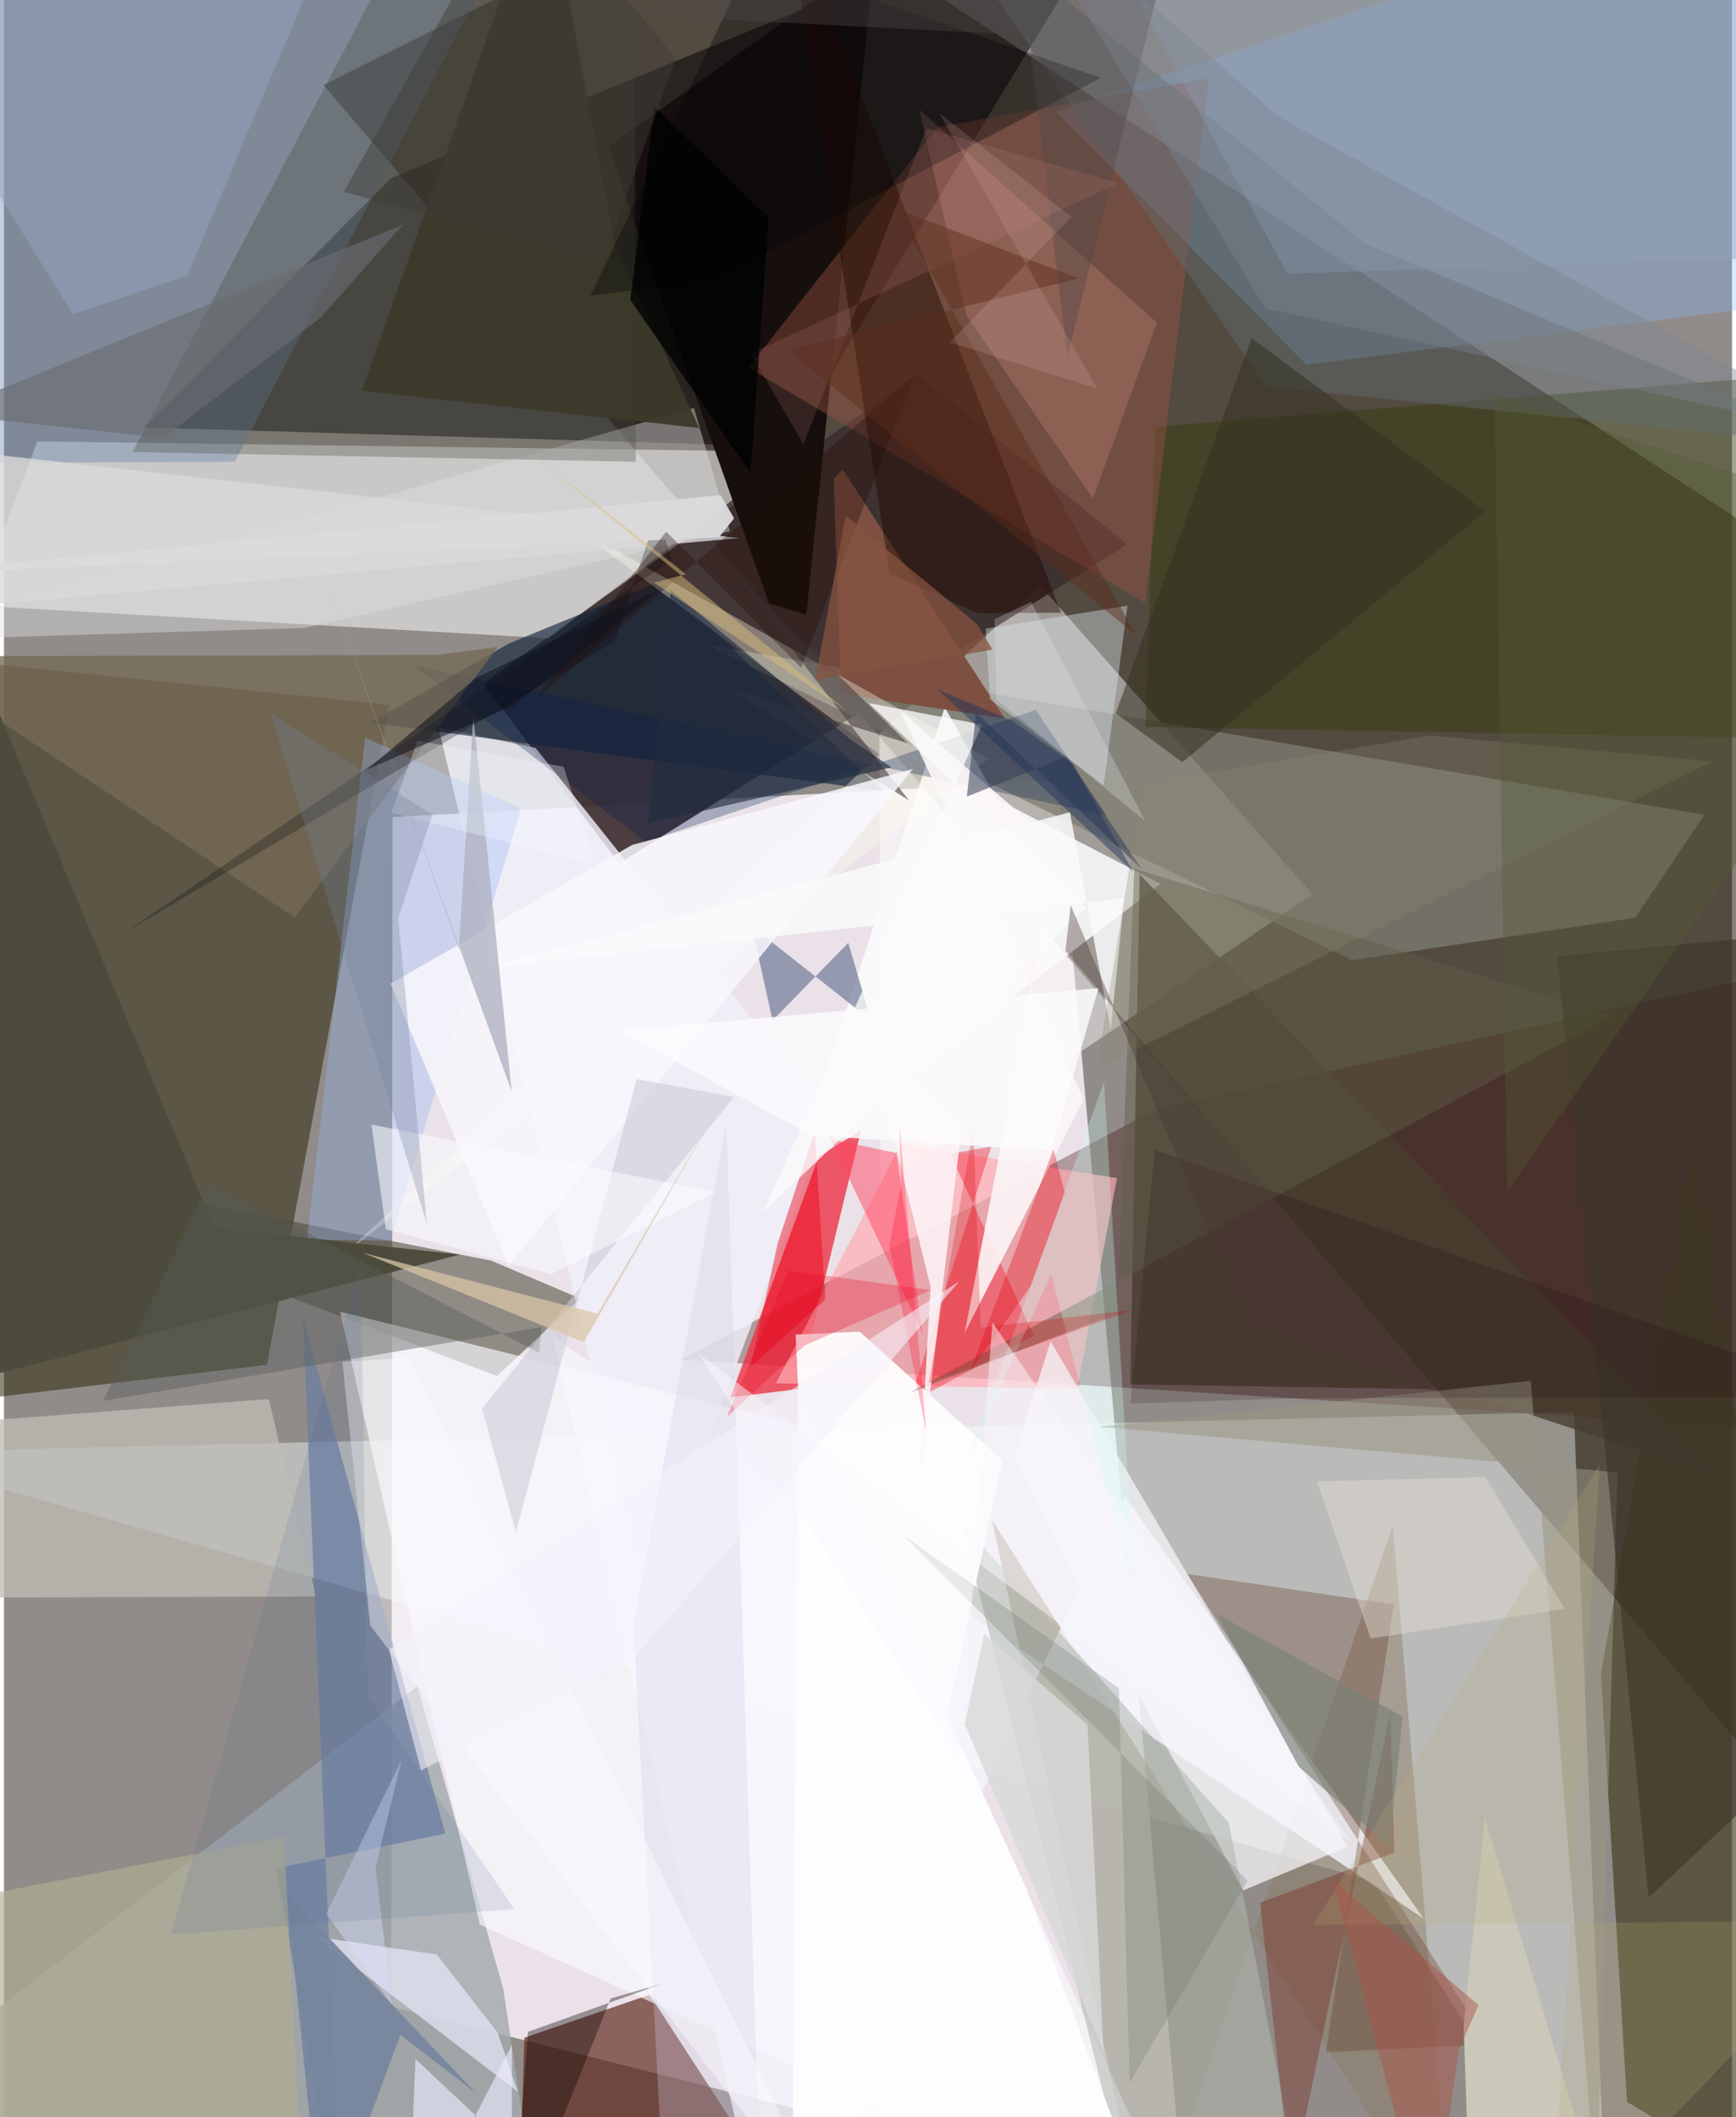 <svg xmlns="http://www.w3.org/2000/svg" width="228" height="278" viewBox="0 0 836 1024"><path fill="#918c89" d="M0 0h836v1024H0z"/><path fill="#ebe3e9" fill-opacity=".98" d="M571.06 1067.363l-383.678-96.827.61-575.34 321.53-17.59z"/><path fill="#1e1000" fill-opacity=".529" d="M898 289.773v622.165L154.56 41.114 360.243-62z"/><path fill="#2e2a0c" fill-opacity=".541" d="M186.454 340.888l-210.59-21.58-9.56 360 160.935-19.21z"/><path fill="#030000" fill-opacity=".518" d="M67.815 206.743l310.864 9.27L548.227-62 187.253 86.093z"/><path fill="#fff" fill-opacity=".455" d="M423.522 354.984l77.907-71.644 131.56 149.216-208.9 141.911z"/><path fill="#3d2e30" fill-opacity=".91" d="M543.465 263.31L297.612 417.53l-65.81-86.95L441.62 180.892z"/><path fill="#f9fefc" fill-opacity=".404" d="M775.371 1086l-15.87-403.086L-62 702.594l724.81 207.429z"/><path fill="#fcfeff" fill-opacity=".529" d="M-14.063 292.88l30.258-79.385 367.255 5.022-120.077 90.18z"/><path fill="#350000" fill-opacity=".318" d="M860.678 691.336L898 461.766 557.713 536.38l-230.17 121.24z"/><path fill="#3d3818" fill-opacity=".631" d="M898 1084.365l-80.262-533.27-45.156 258.698 12.594 206.815z"/><path fill="#62291d" fill-opacity=".69" d="M251.773 985.559l60.58-20.786L391.157 1086H248.714z"/><path fill="#4e4b3d" fill-opacity=".576" d="M-62 551.105L238.453 665.51l40.303-37.442-43.043-18.343z"/><path fill="#8e7a65" fill-opacity=".459" d="M552.752 1086l119.103-348.126L700.58 1086 478.005 735.156z"/><path fill="#ed3245" fill-opacity=".792" d="M351.47 675.85l42.81-116.76 20.282-12.218-30.41 124.971z"/><path fill="#a3a9ad" fill-opacity=".82" d="M260.08 1086L-62 1016.587l262.071-201.014 41.538 146.57z"/><path fill="#f5f5fc" fill-opacity=".796" d="M265.335 646.458l421.54 281.531-144.889-204.65L368.036 1086z"/><path fill="#7e7c71" fill-opacity=".757" d="M822.639 394.084l-33.543 49.812-136.961 20.552-312.588-152.642z"/><path fill="#87b7fb" fill-opacity=".302" d="M855.645-62L508.994 53.922l121.11 122.471 215.622-27.222z"/><path fill="#fbfbfc" fill-opacity=".867" d="M480.47 386.535l79.068 40.98L383.64 561.976l71.47-219.877z"/><path fill="#473d2f" fill-opacity=".788" d="M549.427 422.846l-4.542 246.74 156.608 2.458 126.983 41.927z"/><path fill="#160f0d" d="M388.16 297.264l33.013-318.17-128.955 92.022 77.868 220.802z"/><path fill="#343a0a" fill-opacity=".451" d="M556.972 206.417L898 178.734v178.988l-345.741-6.113z"/><path fill="#f0eff8" fill-opacity=".816" d="M399.647 540.075L311.211 774.27 210.202 351.784l47.021 10.015z"/><path fill="#122339" fill-opacity=".643" d="M317.6 281.077l107.867 101.516-248.228-33.054 67.179-38.357z"/><path fill="#ffabb2" fill-opacity=".694" d="M519.191 671.797l-145.768-2.738 60.483-115.739 104.528 16.49z"/><path fill="#9c5343" fill-opacity=".412" d="M360.127 177.84l191.947 113.846 30.911-253.881-131.45 23.765z"/><path fill="#f8f9ff" fill-opacity=".655" d="M392.165 691.146l-229.601-56.739 67.653 296.465L573.52 1086z"/><path fill="#623826" fill-opacity=".322" d="M672.341 776.031l-32.847 216.576 78.902-3.886L572.36 761.234z"/><path fill="#6685b0" fill-opacity=".396" d="M111.688 223.352l-119.446.474L-62-62h321.942z"/><path fill="#7d5041" d="M405.748 227.06l-4.356 4.638 3.572 103.895 79.244 11.97z"/><path fill="#bebdb5" fill-opacity=".769" d="M150.987 772.174L128.069 676.7-62 691.126v81.694z"/><path fill="#240900" fill-opacity=".467" d="M377.921-48.598l50.534 325.929 42.614 19.249 40.382-.226z"/><path fill="#f6162b" fill-opacity=".392" d="M477.612 554.674l-19.973 3.328 40.626 87.991-60.385 32.737z"/><path fill="#f7f6fb" fill-opacity=".725" d="M488.36 705.73l17.985-56.984L649.99 893.2l-50.52 21.135z"/><path fill="#e0dfe2" fill-opacity=".431" d="M351.205 256.965L333.8 197.309-62 310.045l207.092-6.317z"/><path fill="#6f7b98" fill-opacity=".702" d="M361.794 448.038l57.604 45.373L408.475 456l-36.653 37.584z"/><path fill="#697ca2" fill-opacity=".671" d="M213.493 886.832l-81.643 16.76L163.366 1086l-18.708-448.635z"/><path fill="#dde6ee" fill-opacity=".412" d="M474.953 304.049l2.02 34.178 55.05 41.619 11.51-86.896z"/><path fill="#fffcec" fill-opacity=".357" d="M476.168 366.984L165.833 605.473l257.699-240.568L275.052 254.4z"/><path fill="#494d3b" fill-opacity=".322" d="M210.039-62L62.235 218.629l243.452 4.697-.66-214.014z"/><path fill="#001f50" fill-opacity=".286" d="M499.135 343.355l-188.703 63.881-112.872-85.63 336.001 72.839z"/><path fill="#afb7ae" fill-opacity=".553" d="M631.876 1082.854L592.54 881.689 463.29 736.342l85.333 343.433z"/><path fill="#fdfdfe" fill-opacity=".941" d="M482.982 706.216l-68.978-62.123-31.027 1.366 20.392 431.592z"/><path fill="#e2e2f2" fill-opacity=".773" d="M238.858 983.161l9.69 28.516-97.683-74.906 58.541 8.568z"/><path fill="#756954" fill-opacity=".773" d="M209.29 316.777l-258.134.696 189.517 126.32 98.24-130.875z"/><path fill="#96b6f3" fill-opacity=".353" d="M146.594 599.437l28.112-242.648 75.447 34.254-63.174 209.027z"/><path fill="#fbf6f7" fill-opacity=".898" d="M522.426 531.61l-89.024-187.914 76.985 65.767-45.631 235.255z"/><path fill="#fbaa9f" fill-opacity=".204" d="M442.812 52.99L557.77 156.136l-30.9 84.987-61.203-88.461z"/><path fill="#752c1f" fill-opacity=".384" d="M672.566 896.075L670.72 828.2l-47.954 228.406-15.118-136.36z"/><path fill="#616b6d" fill-opacity=".471" d="M610.775 186.983l283.19 29.358-235.942-98.72L437.707-62z"/><path fill="#605d49" fill-opacity=".475" d="M438.112 673.634l100.377-38.495 8.312-215.064 231.266 71.374z"/><path fill="#4e4c3c" fill-opacity=".996" d="M101.657 593.812L220.603 606.8-8.2 665.655l1.755-330.679z"/><path fill="#999583" fill-opacity=".537" d="M780.594 712.135l-10.187 352.255-31.75-396.53-208.971 22.202z"/><path fill="#483f42" fill-opacity=".604" d="M437.187 359.482l-87.773-27.074 88.34 54.644-86.686-112.113z"/><path fill="#f7f7fc" fill-opacity=".843" d="M187.085 475.756l116.793-67.082 135.92-36.766-195.704 240.356z"/><path fill="#92a2bd" fill-opacity=".537" d="M33.463 152.028L-62-1.606 171.115-62l-82.38 195.116z"/><path fill="#cbc7b9" fill-opacity=".992" d="M716.458 879.393l56.645 187.526L709.827 1086l-3.678-106.588z"/><path fill="#eb0116" fill-opacity=".443" d="M397.383 628.446l-5.138-81.045-17.914 53.812-13.125 59.92z"/><path fill="#b2ae91" fill-opacity=".631" d="M135.533 888.338L145.586 1086-62 1018.777l17.445-95.483z"/><path fill="#d3cce6" fill-opacity=".306" d="M319.54 1067.588l-14.994-280.891 44.945-244.042 16.39 513.66z"/><path fill="#120606" fill-opacity=".376" d="M245.614 1086l47.915-119.43 25.479-7.31-65.492 23.451z"/><path fill="#ff4863" fill-opacity=".498" d="M393.965 538.664l6.915 12.556 30.842 6.426 12.704 87.264z"/><path fill="#cafcf1" fill-opacity=".306" d="M547.212 773.242l-15.037-249.847-66.783 184.872 41.19-92.207z"/><path fill="#dbd9db" fill-opacity=".8" d="M355.848 260.252L-62 213.445l10.814-87.11 15.827 168.61z"/><path fill="#fdf4f6" fill-opacity=".867" d="M463.162 546.487l-44.521-43.453 29.644 119.3-5.328 93.835z"/><path fill="#575b5a" fill-opacity=".42" d="M99.473 571.901L47.965 677.574l212.251-35.768-1.336 12.497z"/><path fill="#3c392a" fill-opacity=".945" d="M295.004 117.146l41.341 89.891-163.146-18.134L261.986-62z"/><path fill="#3c3629" fill-opacity=".635" d="M795.637 917.802L751.48 462.449 898 448.65v373.264z"/><path fill="#e8dfd6" fill-opacity=".416" d="M635.23 716.509l81.384-2.129 38.466 63.81-93.905 14.26z"/><path fill="#616861" fill-opacity=".224" d="M539.405 816.56l-104.036-73.824 166.305 166.84-57.08 97.817z"/><path fill="#343321" fill-opacity=".545" d="M570.074 368.655l-32.255-23.682 65.745-181.382 113.097 83.715z"/><path fill="#d8d8d8" fill-opacity=".812" d="M464.773 833.793l9.431-43.48 50 43.877 7.721 157.868z"/><path fill="#fafafb" fill-opacity=".847" d="M535.435 498.005l6.532-63.502-306.953 33.294 280.632-74.936z"/><path fill="#adb0bf" fill-opacity=".761" d="M245.674 528.042l-93.68-257.991 68.123 188.695 6.924-112.537z"/><path fill="#05050a" fill-opacity=".255" d="M323.196 270.846L59.3 450.569l236.25-140.451 20.259-61.61z"/><path fill="#000206" fill-opacity=".337" d="M361.882-20.53l-78.123 163.58 60.064-7.776 186.868-97.613z"/><path fill="#fcfcff" fill-opacity=".416" d="M195.921 656.732l-32.24 1.848 13.537 127.632L406.629 1086z"/><path fill="#1d0106" fill-opacity=".169" d="M898 675.638l-271.584.58-81.518 2.642 11.865-122.707z"/><path fill="#696c71" fill-opacity=".639" d="M153.17 153.653l39.802-44.924-223.73 91.42 107.81 11.595z"/><path fill="#798077" fill-opacity=".639" d="M586.733 780.604l39.611 73.86 43.91 38.835 6.33-63.112z"/><path fill="#77869f" fill-opacity=".933" d="M191.768 984.25l36.447 27.957-91.39-96.525 17.3 170.318z"/><path fill="#b6b17c" fill-opacity=".208" d="M771.967 708.32l-138.6 222.745L898 929.019 748.105 1086z"/><path fill="#ebe9fe" fill-opacity=".643" d="M245.77 989.074L195.431 1086l3.633-90.144 46.639 43.796z"/><path fill="#cccad6" fill-opacity=".573" d="M306.062 521.905l-58.402 219.18-16.33-59.788 121.878-150.712z"/><path fill="#fbfafb" fill-opacity=".773" d="M523.37 438.925l-105.035-98.862 54.87 10.41L367.15 586.327z"/><path fill="#383f56" fill-opacity=".557" d="M513.832 366l36.812 54.656-80.338-76.077-4.461 40.714z"/><path fill="#8b8970" fill-opacity=".298" d="M550.99 379.027l138.986-23.31 136.548 12.542L528.698 517.04z"/><path fill="#92a2bd" fill-opacity=".431" d="M514.804-62h321.052L898 123.248l-277.133 9.142z"/><path fill="#db0008" fill-opacity=".243" d="M546.342 633.527l-99.008 35.41 21.649-123.253 3.535 96.439z"/><path fill="#565a37" fill-opacity=".357" d="M887.143 347.088l-12.806-106.124-153.198-50.197 6.08 385.498z"/><path fill="#212b3e" fill-opacity=".627" d="M429.39 371.144l-19.975-13.584-86.79-72.165-10.988 112.913z"/><path fill="#504848" fill-opacity=".392" d="M569.246-49.01L293.672 6.557l202.13 10.545 18.6 155.59z"/><path fill="#e1030d" fill-opacity=".325" d="M513.17 576.82l-16.502 45.344-29.446 41.475 40.522-107.896z"/><path fill="#dbdfff" fill-opacity=".416" d="M179.757 903.297l7.838 66.307-31.69-43.992 36.48-74.482z"/><path fill="#be817f" fill-opacity=".184" d="M539.267 88.563L446.19 62.081l-59.422 152.821L361.326 171z"/><path fill="#dbdadd" fill-opacity=".961" d="M346.74 239.452l6.482 11.277-7.296 9.111L-62 278.506z"/><path fill="#a95548" fill-opacity=".478" d="M703.868 991.339l9.495-21.485-70.76-60.856L690.124 1086z"/><path fill="#f9fbff" fill-opacity=".565" d="M344.664 576.549l-166.872-32.62 6.96 50.571 79.872 21.786z"/><path fill="#240e07" fill-opacity=".345" d="M320.366 257.129l65.289 65.804 54.819-141.25-183.048 156.29z"/><path fill="#f4f8ff" fill-opacity=".314" d="M286.05 418.165l-98.676-25.015 12.723-34.86 70.646 12.543z"/><path fill="#758296" fill-opacity=".306" d="M204.59 591.903l-13.844-147.675 16.523-50.32-78.16-48.688z"/><path fill="#dac6a7" fill-opacity=".733" d="M287.25 635.37l62.67-107.114-69.394 120.875-106.857-43.18z"/><path fill="#fefeff" fill-opacity=".922" d="M541.347 1038.234l-46.736-124.75-110.474-241.046L381.209 1086z"/><path fill="#e9001b" fill-opacity=".263" d="M349.753 685.289l29.613-70.778 69.137 9.469-61.22 26.777z"/><path fill="#5d2c1b" fill-opacity=".455" d="M547.79 307.28L430.618 100.49l89.229 34.187-140.457 34.69z"/><path fill="#0e121f" fill-opacity=".537" d="M246.861 341.039L175.643 372.2l52.77-44.361 88.715-42.773z"/><path fill="#4c6892" fill-opacity=".145" d="M246.94 923.364l-71.02-103.509-3.33-209.396-91.851 325.225z"/><path fill="#fbfbfd" fill-opacity=".835" d="M506.797 556.489l-115.972-7.252-93.121-50.744 231.806-20.592z"/><path fill="#865341" fill-opacity=".733" d="M478.226 314.19L392.4 329l14.82-79.522 63.536 52.296z"/><path fill="#ff002a" fill-opacity=".251" d="M434.101 572.884l-.86-28.45 12.948 148.232-17.857-90.405z"/><path fill="#dcc07b" fill-opacity=".478" d="M329.96 277.73l-15.507 4.055 93.268 62.009-155.169-126.73z"/><path fill="#f9f6fd" fill-opacity=".49" d="M336.161 654.924l315.03 235.61-173.022-250.971-15.574 211.674z"/><path fill="#f4f1fb" fill-opacity=".584" d="M201.75 856.264l-15.493-58.346 276.006-178.253-158.561 183.512z"/><path fill="#ececf0" fill-opacity=".251" d="M552.18 397.168l-55.276-106.063-17.705 8.382.958 38.815z"/><path fill="#010202" fill-opacity=".776" d="M361.23 228.822l8.699-123.685-55.29-53.629-11.63 93.567z"/><path fill="#7b8390" fill-opacity=".396" d="M898 212.108L610.189 149.11 481.959-62 616.623 56.358z"/><path fill="#1f345c" fill-opacity=".471" d="M517.173 369.34l29.07 52.229-94.469-88.016 35.694 14.957z"/><path fill="#fcd0cc" fill-opacity=".145" d="M452.622 54.806l63.852 50.155-58.897 60.633 71.344 22.33z"/><path fill="#3f3d38" fill-opacity=".451" d="M164.378 92.757l125.082 34.587 35.52-99.015L251.343-62z"/><path fill="#473731" fill-opacity=".38" d="M516.09 437.793l85.82 203.489 92.236 32.525-180.658-213.943z"/></svg>